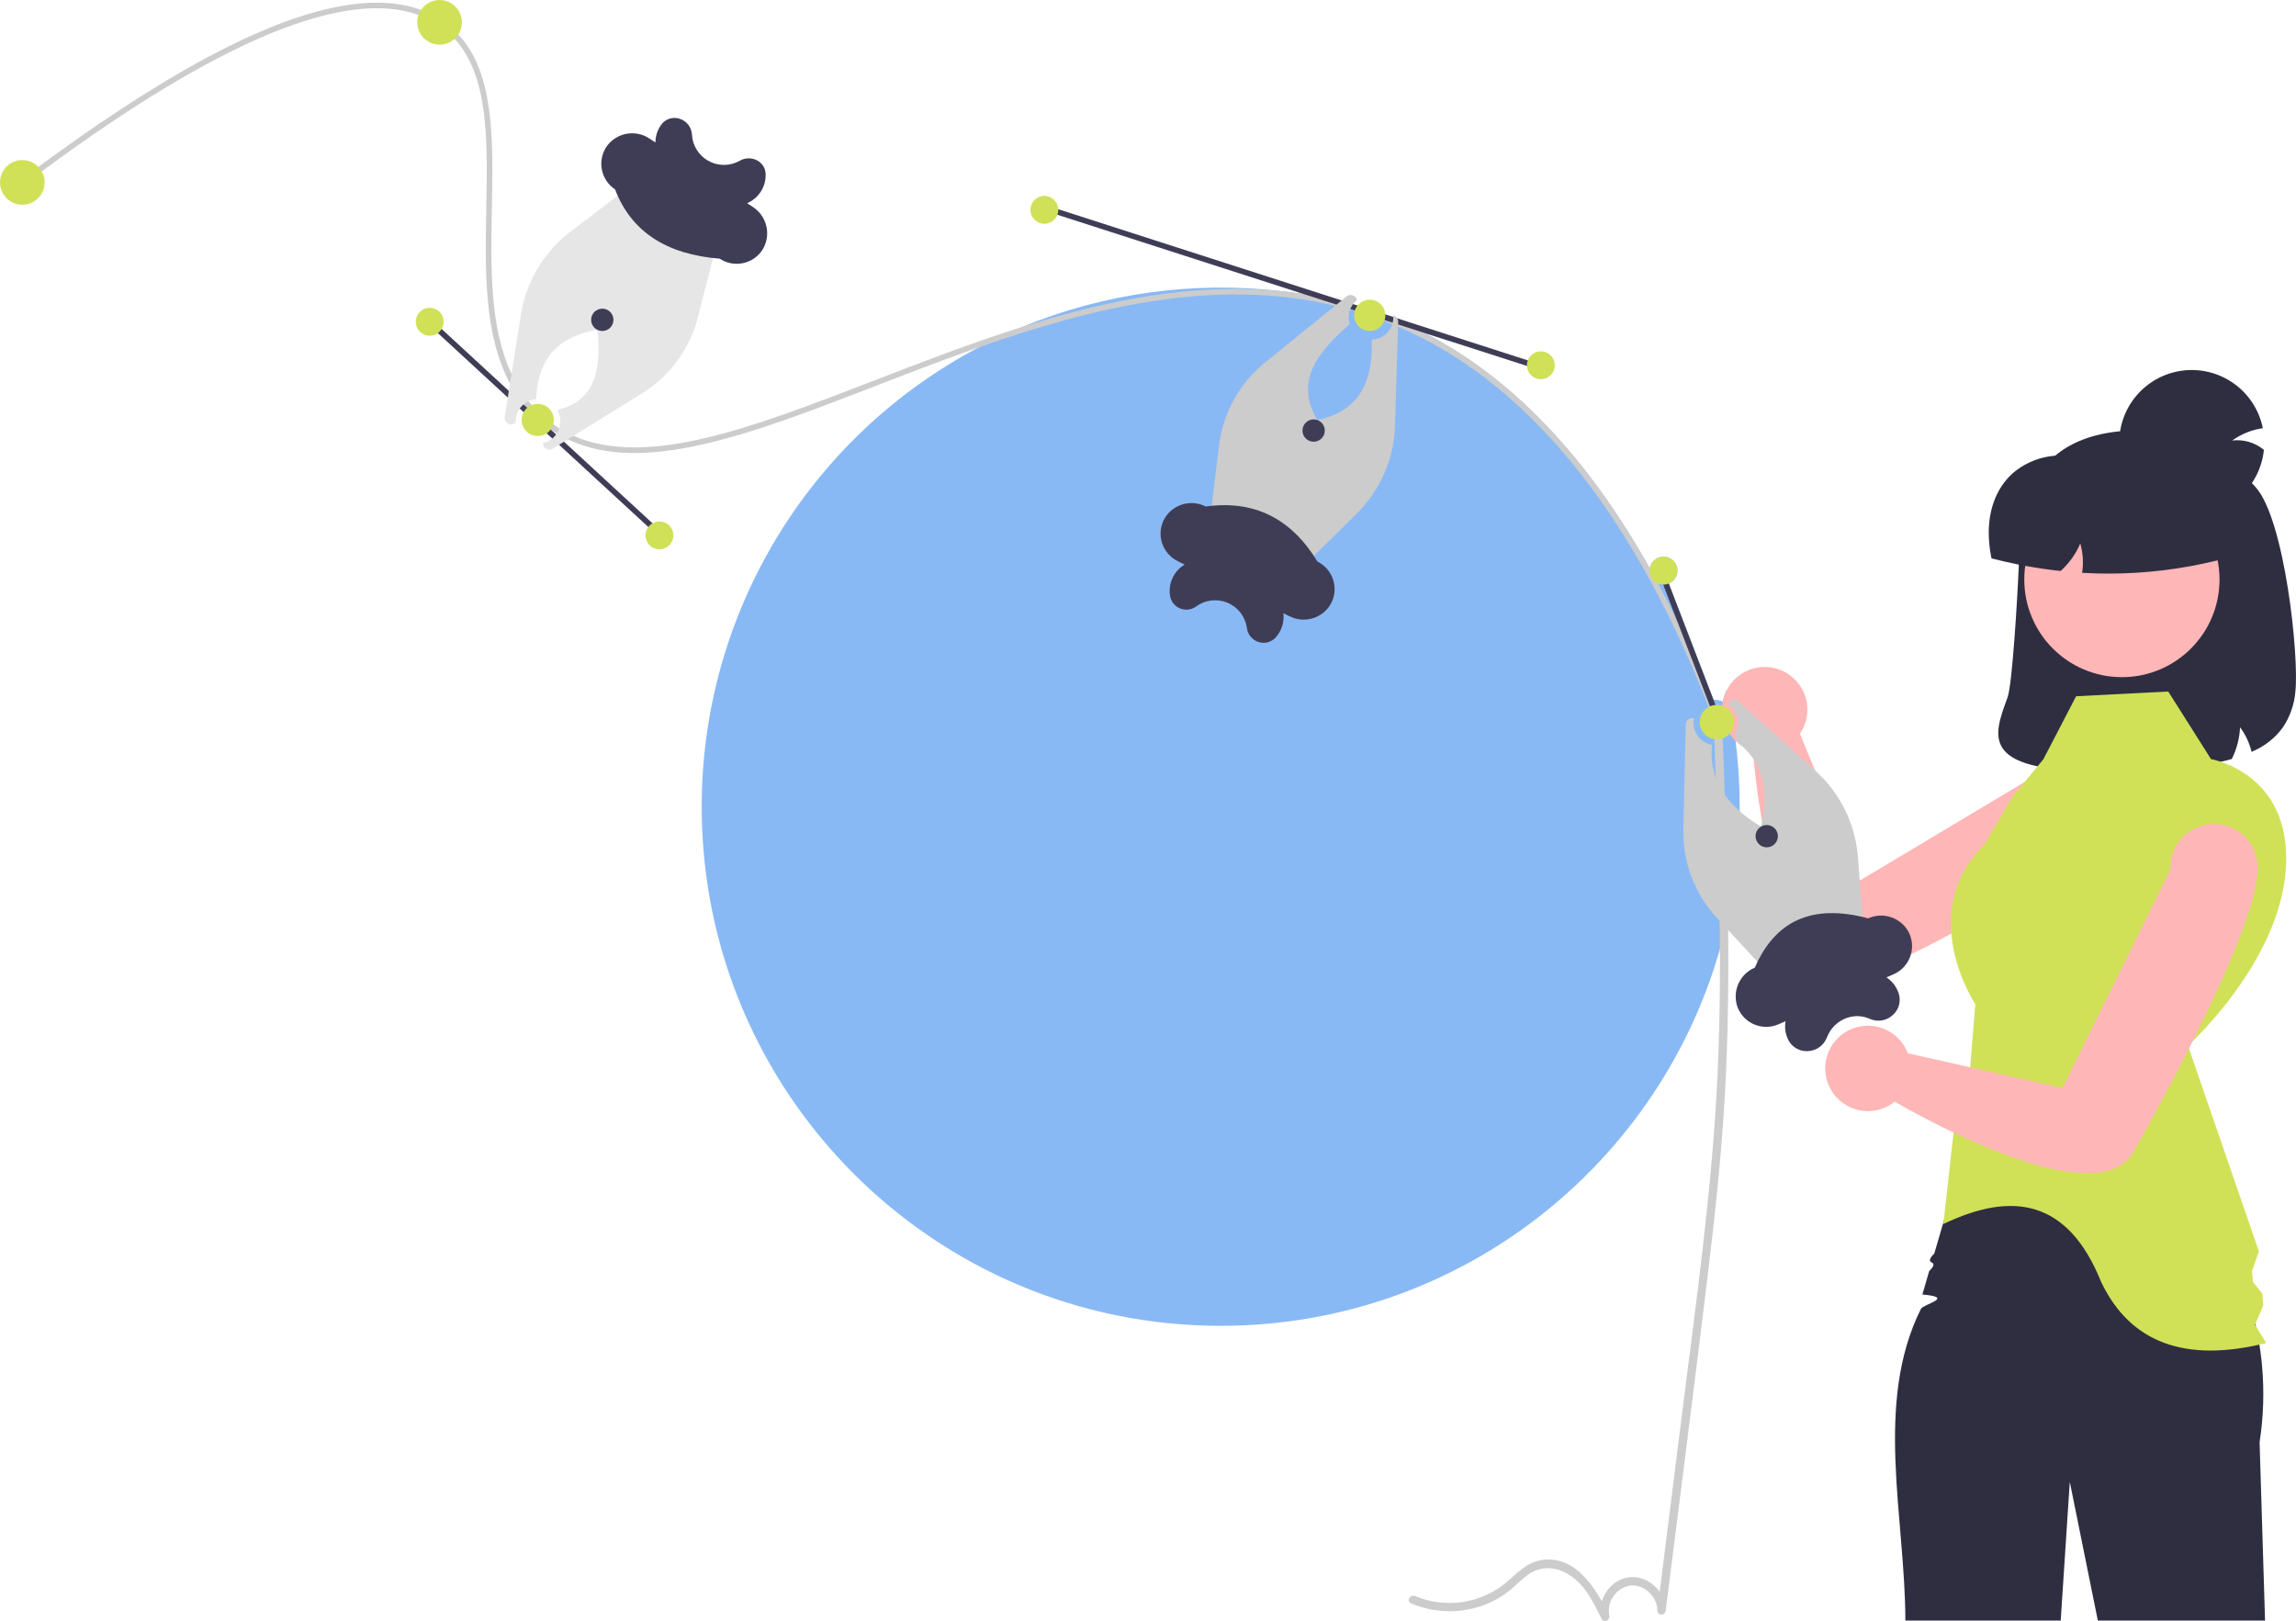 <svg width="483" height="341" viewBox="0 0 483 341" fill="none" xmlns="http://www.w3.org/2000/svg">
<g clip-path="url(#clip0_1_79)">
<path d="M365.974 169.7C365.979 178.245 364.984 186.761 363.01 195.075C351.569 243.147 308.355 278.902 256.794 278.902C196.498 278.902 147.614 230.008 147.614 169.7C147.608 149.809 153.035 130.294 163.309 113.263C173.582 96.232 188.312 82.331 205.908 73.061C205.914 73.061 205.92 73.056 205.925 73.056C208.884 71.488 211.924 70.059 215.047 68.769C232.319 61.655 251.121 59.067 269.672 61.249C271.263 61.437 272.848 61.66 274.415 61.912C276.969 62.329 279.489 62.832 281.976 63.421C282.604 63.562 283.226 63.714 283.842 63.879C283.966 63.908 284.083 63.944 284.206 63.973C284.33 64.002 284.447 64.032 284.564 64.067H284.57C284.805 64.126 285.04 64.184 285.275 64.249C285.85 64.407 286.425 64.566 287 64.736C288.779 65.241 290.538 65.795 292.278 66.398C292.553 66.492 292.823 66.586 293.099 66.679C293.24 66.732 293.375 66.779 293.516 66.832C293.663 66.879 293.804 66.932 293.95 66.985C297.857 68.397 301.679 70.034 305.397 71.887L299.673 70.043C317.982 79.432 333.831 96.006 347.055 119.555C347.154 118.968 347.429 118.424 347.843 117.997C348.257 117.57 348.791 117.278 349.375 117.161C349.958 117.044 350.564 117.107 351.111 117.341C351.658 117.576 352.121 117.971 352.438 118.474C352.517 118.6 352.586 118.731 352.644 118.868C352.797 119.222 352.88 119.602 352.886 119.988C352.893 120.374 352.823 120.757 352.681 121.116C352.539 121.475 352.328 121.802 352.06 122.079C351.792 122.356 351.471 122.578 351.117 122.731C351.097 122.741 351.075 122.749 351.053 122.754L360.456 147.208C361.129 147.184 361.799 147.31 362.417 147.577C362.571 146.762 362.842 145.973 363.221 145.235C363.409 146.045 363.585 146.861 363.755 147.683C363.814 147.988 363.879 148.288 363.931 148.593V148.599C364.254 150.214 364.536 151.844 364.777 153.49C364.8 153.625 364.818 153.754 364.841 153.889V153.895C364.935 154.541 365.023 155.192 365.105 155.844C365.54 159.29 365.812 162.786 365.921 166.33C365.956 167.451 365.974 168.573 365.974 169.7Z" fill="#89B9F5"/>
<path d="M360.523 152.48C361.475 176.856 362.429 201.272 361.329 225.66C360.237 249.88 356.792 273.926 353.774 297.959L348.646 338.798H350.407C350.412 334.76 346.562 331.205 342.499 331.83C338.615 332.427 335.989 336.579 336.846 340.345L338.455 339.667C335.779 334.268 331.658 327.288 324.557 328.134C321.219 328.532 319.069 331.049 316.634 333.08C314.011 335.193 310.865 336.556 307.531 337.026C304.196 337.495 300.797 337.053 297.693 335.747C296.664 335.299 295.766 336.816 296.804 337.267C299.552 338.45 302.524 339.021 305.514 338.94C308.505 338.859 311.442 338.127 314.121 336.797C315.466 336.122 316.727 335.293 317.879 334.325C319.098 333.308 320.195 332.133 321.498 331.218C324.332 329.227 327.659 329.611 330.447 331.505C333.575 333.63 335.306 337.27 336.935 340.556C337.394 341.482 338.757 340.815 338.544 339.877C338.278 338.488 338.566 337.05 339.347 335.871C340.127 334.691 341.339 333.865 342.722 333.568C345.752 333.054 348.65 335.825 348.646 338.798C348.644 339.964 350.27 339.89 350.407 338.798C353.45 314.567 356.605 290.346 359.508 266.097C360.94 254.142 362.194 242.16 362.865 230.135C363.544 217.956 363.678 205.753 363.525 193.559C363.353 179.86 362.819 166.169 362.284 152.48C362.24 151.35 360.479 151.345 360.523 152.48Z" fill="#CCCCCC"/>
<path d="M442.811 175.706C432.459 183.23 421.669 190.131 410.497 196.372C407.445 198.051 404.451 199.595 401.634 200.905C397.267 202.936 393.316 204.41 390.228 204.956L390.223 204.962C389.771 205.044 389.33 205.102 388.914 205.144C385.08 205.514 381.94 203.212 379.381 199.431C375.812 194.171 373.364 186.045 371.715 178.248C371.386 176.71 371.092 175.189 370.829 173.704C369.596 166.84 368.98 160.77 368.727 157.905C367.564 157.569 366.481 157 365.546 156.232V156.225C365.392 156.106 365.245 155.979 365.105 155.844C364.786 155.546 364.489 155.224 364.219 154.881C362.941 153.297 362.247 151.321 362.253 149.286C362.252 147.878 362.584 146.49 363.221 145.235V145.229C363.775 144.133 364.549 143.162 365.493 142.377C366.437 141.591 367.533 141.008 368.712 140.663C369.89 140.318 371.127 140.219 372.346 140.371C373.565 140.524 374.739 140.925 375.797 141.55C376.854 142.174 377.772 143.009 378.494 144.003C379.216 144.997 379.726 146.128 379.994 147.327C380.261 148.526 380.279 149.767 380.048 150.974C379.816 152.18 379.339 153.326 378.647 154.341L381.811 162.067L381.817 162.073L391.197 184.959V184.965L391.297 185.205L425.947 164.486L430.784 161.592L431.717 161.034C433.575 159.602 435.909 158.934 438.243 159.167C440.577 159.399 442.734 160.515 444.273 162.285H444.279C445.106 163.244 445.726 164.363 446.102 165.572C446.478 166.782 446.601 168.056 446.463 169.315C446.326 170.574 445.93 171.791 445.302 172.89C444.674 173.99 443.826 174.948 442.811 175.706Z" fill="#FFB6B6"/>
<path d="M362.382 153.079L361.284 153.49C360.527 151.458 359.756 149.46 358.971 147.495C342.688 106.697 320.899 80.242 294.091 68.711C293.686 68.535 293.281 68.365 292.87 68.2C292.325 67.971 291.773 67.748 291.221 67.543C290.329 67.19 289.425 66.861 288.521 66.55C287.312 66.133 286.101 65.748 284.887 65.394C284.594 65.306 284.294 65.218 284.001 65.141C282.95 64.842 281.906 64.566 280.855 64.325C255.772 58.319 230.086 64.578 205.925 73.056C205.92 73.056 205.914 73.061 205.908 73.061C198.529 75.651 191.286 78.451 184.254 81.169C158.25 91.221 135.387 100.057 119.45 92.418C118.84 92.131 118.241 91.814 117.654 91.473C117.02 91.103 116.392 90.704 115.781 90.281C115.705 90.229 115.629 90.175 115.558 90.117C114.901 89.647 114.255 89.142 113.627 88.602C112.694 87.799 111.817 86.932 111.003 86.007C110.845 85.831 110.686 85.655 110.534 85.473C110.504 85.432 110.469 85.391 110.44 85.355C109.237 83.903 108.183 82.333 107.293 80.67C101.788 70.455 102.046 56.951 102.298 43.8C102.568 29.568 102.832 16.035 95.636 8.162C94.606 7.026 93.434 6.028 92.149 5.191C90.867 4.35 89.49 3.665 88.046 3.148C72.567 -2.465 45.953 8.579 8.779 36.056C7.546 36.966 6.308 37.893 5.051 38.839L4.341 37.899C5.597 36.954 6.842 36.021 8.075 35.11C25.655 22.124 41.016 12.706 53.801 7.076C68.417 0.635 80.081 -1.032 88.569 2.091C90.054 2.632 91.472 3.341 92.795 4.205C94.118 5.07 95.332 6.091 96.411 7.246C104.018 15.419 103.748 29.263 103.472 43.817C103.237 56.188 102.991 68.875 107.61 78.674C108.633 80.872 109.94 82.927 111.496 84.786C111.59 84.897 111.69 85.009 111.784 85.121C112.594 86.045 113.466 86.912 114.396 87.716C114.942 88.191 115.505 88.632 116.081 89.048C116.751 89.537 117.446 89.99 118.165 90.404C118.969 90.875 119.8 91.298 120.653 91.673C136.144 98.507 158.479 89.87 183.831 80.071C193.88 76.185 204.341 72.145 215.047 68.769C232.839 63.157 251.312 59.382 269.672 61.248C271.14 61.39 272.613 61.577 274.081 61.806C276.728 62.206 279.37 62.728 282.005 63.392C282.622 63.544 283.232 63.709 283.843 63.879C284.083 63.938 284.318 64.008 284.559 64.079C284.794 64.143 285.034 64.208 285.269 64.278C286.478 64.636 287.693 65.024 288.902 65.441C289.93 65.799 290.957 66.174 291.972 66.568C292.342 66.715 292.718 66.861 293.093 67.02C293.428 67.155 293.769 67.296 294.103 67.437C295.981 68.235 297.842 69.098 299.674 70.043C317.982 79.431 333.831 96.006 347.055 119.555C347.642 120.6 348.229 121.662 348.805 122.743C350.161 125.261 351.485 127.856 352.779 130.528C355.344 135.8 357.792 141.366 360.122 147.225C360.656 148.552 361.18 149.897 361.695 151.259C361.924 151.863 362.153 152.468 362.382 153.079Z" fill="#CCCCCC"/>
<path d="M4.697 43.065C7.291 43.065 9.393 40.962 9.393 38.368C9.393 35.774 7.291 33.671 4.697 33.671C2.104 33.671 0.001 35.774 0.001 38.368C0.001 40.962 2.104 43.065 4.697 43.065Z" fill="#D0E157"/>
<path d="M92.472 9.395C95.065 9.395 97.167 7.292 97.167 4.698C97.167 2.104 95.065 0.001 92.472 0.001C89.878 0.001 87.776 2.104 87.776 4.698C87.776 7.292 89.878 9.395 92.472 9.395Z" fill="#D0E157"/>
<path d="M90.799 67.262L90.003 68.126L139.098 113.363L139.893 112.499L90.799 67.262Z" fill="#3F3D56"/>
<path d="M90.4 70.629C92.021 70.629 93.335 69.314 93.335 67.693C93.335 66.072 92.021 64.757 90.4 64.757C88.779 64.757 87.465 66.072 87.465 67.693C87.465 69.314 88.779 70.629 90.4 70.629Z" fill="#D0E157"/>
<path d="M138.78 34.441L130.867 40.465L120.037 48.714C114.422 52.972 110.677 59.241 109.588 66.204L107.61 78.674L107.293 80.67L107.047 82.232L106.83 83.629L106.178 87.722C106.131 88.006 106.177 88.298 106.309 88.555C106.44 88.812 106.651 89.019 106.909 89.147C107.167 89.275 107.46 89.317 107.744 89.266C108.028 89.215 108.288 89.075 108.486 88.865C108.426 87.649 108.844 86.457 109.648 85.543C110.453 84.63 111.583 84.066 112.796 83.971C113.105 74.788 118.087 70.683 125.637 69.368L125.713 69.28L125.66 69.386C126.868 79.485 123.826 84.708 117.49 86.154L117.331 86.479C117.383 86.577 117.435 86.675 117.48 86.778C117.757 87.413 117.89 88.101 117.869 88.794C117.848 89.486 117.674 90.165 117.36 90.783C117.045 91.4 116.598 91.94 116.05 92.364C115.502 92.787 114.867 93.084 114.191 93.233C114.188 93.356 114.201 93.479 114.232 93.599C114.288 93.801 114.39 93.988 114.531 94.145C114.672 94.302 114.847 94.423 115.042 94.501C115.238 94.578 115.449 94.609 115.659 94.591C115.868 94.573 116.071 94.507 116.251 94.397L117.607 93.558L118.646 92.917L119.45 92.418L120.653 91.673L135.017 82.79C140.902 79.162 145.14 73.383 146.833 66.679L150.237 53.287L152.691 43.647L138.78 34.441Z" fill="#E6E6E6"/>
<path d="M138.723 115.561C140.344 115.561 141.658 114.246 141.658 112.625C141.658 111.004 140.344 109.69 138.723 109.69C137.102 109.69 135.788 111.004 135.788 112.625C135.788 114.246 137.102 115.561 138.723 115.561Z" fill="#D0E157"/>
<path d="M391.872 194L391.197 184.965V184.959L390.857 180.42C390.345 173.393 387.13 166.838 381.887 162.132L381.817 162.073L381.811 162.067L365.704 147.548C365.489 147.347 365.213 147.224 364.919 147.197C364.626 147.171 364.332 147.243 364.084 147.401C363.959 147.476 363.848 147.571 363.755 147.683C363.645 147.815 363.562 147.967 363.511 148.132C364.514 148.783 365.23 149.794 365.512 150.956C365.794 152.119 365.621 153.346 365.028 154.384L365.546 156.226V156.232C370.919 160.245 372.23 166.29 370.482 173.862L370.518 173.98L370.459 173.88C363.555 169.773 359.427 164.365 360.128 156.69C359.508 156.58 358.916 156.347 358.389 156.004C357.861 155.661 357.407 155.214 357.056 154.692C356.704 154.17 356.461 153.582 356.341 152.964C356.222 152.345 356.228 151.709 356.36 151.093C356.236 151.055 356.107 151.035 355.978 151.036C355.859 151.034 355.74 151.05 355.626 151.083C355.341 151.153 355.087 151.317 354.906 151.548C354.724 151.778 354.624 152.063 354.622 152.357L354.129 174.42C353.96 181.331 356.493 188.036 361.19 193.108L363.01 195.075L370.564 203.259L377.309 210.569L390.223 204.962L390.228 204.956L392.612 203.923L391.872 194Z" fill="#CCCCCC"/>
<path d="M113.12 91.726C114.989 91.726 116.503 90.212 116.503 88.343C116.503 86.474 114.989 84.959 113.12 84.959C111.252 84.959 109.737 86.474 109.737 88.343C109.737 90.212 111.252 91.726 113.12 91.726Z" fill="#D0E157"/>
<path d="M126.701 69.627C127.998 69.627 129.049 68.576 129.049 67.279C129.049 65.982 127.998 64.93 126.701 64.93C125.405 64.93 124.353 65.982 124.353 67.279C124.353 68.576 125.405 69.627 126.701 69.627Z" fill="#3F3D56"/>
<path d="M361.977 151.153L361.695 151.258L360.879 151.576L359.271 147.395L352.79 130.551L352.779 130.528L349.879 122.977H349.873L348.946 120.558L350.043 120.136L351.053 122.754L360.457 147.207L361.977 151.153Z" fill="#3F3D56"/>
<path d="M351.117 122.731C351.097 122.741 351.075 122.749 351.053 122.754C350.681 122.908 350.281 122.984 349.879 122.977H349.873C349.505 122.965 349.143 122.886 348.805 122.743C348.113 122.448 347.561 121.9 347.261 121.21C347.032 120.69 346.96 120.115 347.055 119.555C347.154 118.968 347.429 118.424 347.843 117.997C348.257 117.569 348.791 117.278 349.375 117.161C349.958 117.044 350.564 117.107 351.111 117.341C351.658 117.576 352.121 117.971 352.438 118.474C352.517 118.6 352.586 118.731 352.644 118.868C352.797 119.222 352.88 119.602 352.886 119.988C352.893 120.374 352.823 120.757 352.681 121.116C352.539 121.475 352.328 121.802 352.06 122.079C351.792 122.356 351.471 122.578 351.117 122.731Z" fill="#D0E157"/>
<path d="M364.478 153.384C364.473 153.402 364.465 153.419 364.455 153.434V153.439C364.329 153.712 364.168 153.968 363.975 154.199C363.612 154.643 363.148 154.994 362.622 155.222C362.039 155.476 361.399 155.573 360.767 155.503V155.498C360.136 155.426 359.535 155.189 359.025 154.811C358.515 154.433 358.113 153.927 357.861 153.344C357.569 152.681 357.485 151.945 357.621 151.234C357.729 150.653 357.978 150.106 358.347 149.644C358.715 149.181 359.192 148.816 359.735 148.582C359.798 148.554 359.866 148.527 359.929 148.505C360.006 148.477 360.083 148.45 360.16 148.427C360.375 148.364 360.594 148.32 360.817 148.296C360.902 148.287 360.988 148.283 361.074 148.283C361.593 148.265 362.11 148.362 362.586 148.568C362.88 148.691 363.157 148.853 363.41 149.048V149.052C363.532 149.143 363.647 149.243 363.754 149.351V149.356C364.068 149.675 364.321 150.05 364.5 150.46C364.702 150.922 364.804 151.421 364.8 151.925C364.796 152.428 364.686 152.926 364.478 153.384Z" fill="#D0E157"/>
<path d="M371.659 178.247C372.956 178.247 374.007 177.195 374.007 175.898C374.007 174.601 372.956 173.55 371.659 173.55C370.362 173.55 369.311 174.601 369.311 175.898C369.311 177.195 370.362 178.247 371.659 178.247Z" fill="#3F3D56"/>
<path d="M324.556 76.825L324.198 77.94L321.21 76.977L305.397 71.887L299.674 70.043L294.103 68.253L292.959 67.883L291.344 67.36L284.923 65.294L284.048 65.018L281.154 64.084L274.416 61.912L274.081 61.806L222.437 45.179L219.28 44.164L219.638 43.048L222.625 44.011L282.24 63.204L284.629 63.973L285.298 64.184L287.001 64.736L292.231 66.415L293.099 66.697L293.933 66.967L321.398 75.809L324.556 76.825Z" fill="#3F3D56"/>
<path d="M294.103 67.437C294.081 67.278 294.029 67.124 293.95 66.985L293.933 66.967C293.768 66.683 293.501 66.471 293.187 66.374C293.154 66.361 293.118 66.353 293.082 66.351H293.08C293.138 66.986 293.066 67.627 292.868 68.234C292.67 68.841 292.35 69.4 291.927 69.879C291.505 70.358 290.989 70.745 290.412 71.017C289.835 71.289 289.208 71.44 288.57 71.461L288.568 71.465C288.881 80.142 286.045 86.493 277.145 88.367L277.074 88.467L277.11 88.356C272.233 80.046 277.311 73.954 283.934 68.206C283.645 67.302 283.636 66.332 283.909 65.424C284.182 64.515 284.724 63.71 285.463 63.115L285.462 63.11C285.387 62.78 285.19 62.49 284.911 62.3C284.673 62.127 284.385 62.039 284.092 62.049C283.798 62.058 283.517 62.165 283.291 62.353L282.24 63.204L282.005 63.392L281.976 63.421L281.154 64.084L280.855 64.325L266.139 76.243C260.761 80.583 257.286 86.849 256.453 93.71L254.769 107.431L253.554 117.306L268.516 124.68L275.607 117.699L285.304 108.147C290.337 103.215 293.262 96.522 293.463 89.477L294.091 68.711L294.103 68.253L294.121 67.701C294.121 67.613 294.115 67.524 294.103 67.437Z" fill="#CCCCCC"/>
<path d="M219.693 47.079C221.314 47.079 222.628 45.765 222.628 44.144C222.628 42.522 221.314 41.208 219.693 41.208C218.072 41.208 216.758 42.522 216.758 44.144C216.758 45.765 218.072 47.079 219.693 47.079Z" fill="#D0E157"/>
<path d="M324.142 79.779C325.763 79.779 327.077 78.464 327.077 76.843C327.077 75.222 325.763 73.907 324.142 73.907C322.522 73.907 321.207 75.222 321.207 76.843C321.207 78.464 322.522 79.779 324.142 79.779Z" fill="#D0E157"/>
<path d="M276.347 92.924C277.644 92.924 278.695 91.873 278.695 90.576C278.695 89.279 277.644 88.227 276.347 88.227C275.051 88.227 273.999 89.279 273.999 90.576C273.999 91.873 275.051 92.924 276.347 92.924Z" fill="#3F3D56"/>
<path d="M474.515 102.487C474.25 102.194 473.986 101.912 473.716 101.63C467.077 94.649 458.402 90.51 450.301 90.51C448.798 90.51 447.36 90.579 445.987 90.716C440.299 91.273 435.75 92.988 432.339 95.859C427.303 100.098 424.779 106.828 424.767 116.05C424.767 116.561 424.738 117.511 424.691 118.774C424.391 126.13 423.3 144.055 422.319 146.708C420.729 151.03 419.349 154.764 421.404 157.588C422.601 159.238 424.955 160.435 428.63 161.21C429.305 161.357 430.021 161.486 430.784 161.592C434.728 162.115 438.704 162.35 442.682 162.296C443.204 162.296 443.727 162.296 444.273 162.285H444.279C446.163 162.273 448.176 162.22 450.313 162.138C455.308 161.944 461.571 161.551 467.195 160.253H467.201C467.934 160.089 468.656 159.901 469.361 159.701L469.49 159.666L469.549 159.549C470.554 157.501 471.128 155.269 471.233 152.991C472.309 154.442 473.101 156.083 473.569 157.828L473.658 158.163L473.975 158.016C476.456 156.949 478.608 155.238 480.208 153.061C481.739 150.791 482.657 148.164 482.873 145.434C483.677 138.025 480.631 109.31 474.515 102.487Z" fill="#2F2E41"/>
<path d="M476.491 340.911H441.313L435.414 311.738L433.5 340.911H400.822C400.806 319.29 394.198 295.209 404.093 275.348C404.608 274.315 411.419 272.917 404.397 272.319L404.802 270.939L405.442 268.732L405.847 267.346C405.847 267.346 407.43 266.023 406.363 265.574C405.296 265.126 406.906 263.708 406.906 263.708L412.609 244.12L413.143 242.277H453.863C456.206 244.478 458.367 246.866 460.326 249.416C460.989 250.261 461.681 251.177 462.392 252.164C462.885 252.862 463.396 253.596 463.906 254.365C468.443 261.121 471.835 268.58 473.944 276.441V276.447C474.302 277.791 474.619 279.167 474.895 280.574V280.58C475.141 281.83 475.358 283.099 475.529 284.396C475.658 285.341 475.769 286.298 475.851 287.267C476.341 292.634 476.169 298.041 475.341 303.366L476.491 340.911Z" fill="#2F2E41"/>
<path d="M436.741 146.466L456.121 145.468L465.123 159.694C465.123 159.694 482.059 162.526 480.885 182.488C479.711 202.45 460.279 219.966 460.279 219.966L475.197 263.24L473.754 267.363L473.939 269.678L475.908 272.13L476.11 274.666L474.366 278.678L476.738 282.519C459.666 286.781 448.146 282.444 442.032 269.731C435.025 252.238 423.223 250.57 408.818 257.493L410.971 238.167L413.631 234.6L412.145 229.947L414.379 225.472L415.543 211.258C415.543 211.258 402.803 192.114 417.428 177.695L423.298 167.714L429.866 159.699L436.741 146.466Z" fill="#D0E157"/>
<path d="M446.376 142.449C457.717 142.449 466.911 133.253 466.911 121.91C466.911 110.566 457.717 101.37 446.376 101.37C435.034 101.37 425.84 110.566 425.84 121.91C425.84 133.253 435.034 142.449 446.376 142.449Z" fill="#FFB6B6"/>
<path d="M459.869 96.382H439.765C437.333 95.816 434.826 95.639 432.339 95.859C429.283 96.092 426.363 97.221 423.945 99.106C420.347 101.994 418.363 106.597 418.363 112.069C418.373 113.818 418.554 115.563 418.903 117.277L418.938 117.459L419.114 117.506C420.969 117.981 422.828 118.404 424.691 118.774C425.137 118.862 425.589 118.95 426.041 119.032C428.483 119.484 430.924 119.842 433.349 120.101L433.484 120.118L433.584 120.03C435.316 118.437 436.691 116.494 437.616 114.329C438.161 116.23 438.307 118.223 438.045 120.183L438.004 120.5L438.321 120.517C440.087 120.617 441.856 120.666 443.627 120.664C451.34 120.659 459.025 119.722 466.514 117.875C467.007 117.758 467.494 117.635 467.981 117.506L468.204 117.447V104.718C468.202 102.508 467.323 100.389 465.76 98.826C464.198 97.263 462.079 96.384 459.869 96.382Z" fill="#2F2E41"/>
<path d="M476.246 94.64C475.857 98.469 474.035 102.01 471.146 104.552C468.257 107.095 464.515 108.451 460.668 108.35C456.821 108.249 453.155 106.698 450.403 104.008C447.652 101.317 446.018 97.686 445.83 93.842C445.642 89.998 446.914 86.224 449.39 83.278C451.866 80.332 455.363 78.43 459.182 77.954C463 77.478 466.857 78.463 469.98 80.712C473.104 82.96 475.262 86.306 476.023 90.079C473.694 90.407 471.48 91.297 469.572 92.674C470.736 92.53 471.918 92.621 473.046 92.943C474.175 93.265 475.227 93.81 476.14 94.546C476.176 94.576 476.211 94.605 476.246 94.64Z" fill="#2F2E41"/>
<path d="M154.964 55.495C153.701 55.494 152.467 55.12 151.416 54.42C140.15 53.522 132.772 48.699 129.388 39.84C128.652 39.351 128.024 38.717 127.542 37.977C127.06 37.237 126.735 36.406 126.585 35.535C126.434 34.663 126.465 33.769 126.677 32.909C126.888 32.049 127.276 31.242 127.815 30.54C128.848 29.232 130.339 28.365 131.986 28.113C133.633 27.862 135.314 28.245 136.691 29.185L137.879 29.971C137.882 28.72 138.254 27.497 138.948 26.455L139.032 26.33C139.438 25.72 140.029 25.256 140.719 25.007C141.408 24.758 142.159 24.736 142.861 24.945C143.612 25.153 144.277 25.593 144.763 26.202C145.249 26.811 145.53 27.558 145.565 28.336C145.583 28.636 145.62 28.935 145.676 29.23C145.881 30.282 146.333 31.27 146.995 32.112C147.657 32.954 148.51 33.626 149.484 34.073C150.457 34.52 151.523 34.729 152.593 34.682C153.664 34.635 154.707 34.334 155.638 33.803C156.198 33.483 156.83 33.313 157.475 33.307C158.12 33.301 158.755 33.46 159.321 33.77C159.834 34.046 160.266 34.453 160.572 34.95C160.878 35.446 161.047 36.014 161.063 36.597C161.11 37.894 160.764 39.175 160.071 40.272C159.378 41.369 158.369 42.231 157.178 42.745L158.372 43.536C159.814 44.468 160.835 45.925 161.219 47.599C161.604 49.272 161.32 51.03 160.429 52.497C159.971 53.224 159.372 53.85 158.667 54.34C157.962 54.83 157.165 55.174 156.325 55.35C155.878 55.446 155.422 55.495 154.964 55.495Z" fill="#3F3D56"/>
<path d="M265.823 135.225C265.477 135.225 265.133 135.173 264.802 135.071C264.142 134.872 263.555 134.485 263.111 133.958C262.667 133.431 262.387 132.786 262.303 132.102L262.292 132.023C262.12 130.87 261.652 129.782 260.935 128.864C260.218 127.947 259.275 127.23 258.199 126.784C257.123 126.339 255.95 126.179 254.793 126.321C253.637 126.464 252.538 126.903 251.602 127.596C251.124 127.94 250.567 128.158 249.982 128.228C249.398 128.298 248.805 128.219 248.259 127.997C247.714 127.776 247.233 127.42 246.863 126.962C246.493 126.504 246.245 125.96 246.142 125.38C245.926 124.096 246.105 122.777 246.653 121.596C247.202 120.415 248.095 119.428 249.215 118.765L247.747 118.042C246.956 117.65 246.253 117.101 245.681 116.428C245.11 115.754 244.682 114.971 244.424 114.127C244.163 113.28 244.081 112.389 244.183 111.509C244.284 110.629 244.566 109.78 245.012 109.015C245.872 107.587 247.241 106.538 248.843 106.08C250.445 105.623 252.162 105.79 253.645 106.549C263.85 105.132 271.646 109.08 277.15 118.134C277.941 118.526 278.645 119.075 279.216 119.748C279.788 120.422 280.216 121.205 280.474 122.049C280.734 122.896 280.816 123.787 280.715 124.667C280.614 125.546 280.331 126.396 279.885 127.161C279.026 128.589 277.657 129.637 276.055 130.095C274.452 130.553 272.736 130.385 271.252 129.627L269.974 128.997C270.129 130.239 269.915 131.499 269.358 132.62C269.104 133.138 268.781 133.619 268.399 134.051C268.078 134.418 267.682 134.714 267.238 134.916C266.794 135.119 266.311 135.224 265.823 135.225Z" fill="#3F3D56"/>
<path d="M380.085 221.122C379.244 221.132 378.418 220.895 377.71 220.441C377.002 219.986 376.442 219.334 376.101 218.565L376.062 218.476C375.559 217.33 375.405 216.06 375.62 214.826L374.119 215.479C373.332 215.821 372.485 216.002 371.626 216.013C370.768 216.024 369.917 215.863 369.122 215.541C368.326 215.219 367.603 214.741 366.994 214.136C366.386 213.531 365.904 212.811 365.577 212.018C364.955 210.417 364.981 208.638 365.65 207.057C366.319 205.476 367.578 204.218 369.16 203.55C373.364 193.84 381.071 189.984 393.005 193.187C394.523 192.501 396.245 192.416 397.823 192.95C399.402 193.484 400.719 194.597 401.51 196.064C401.918 196.849 402.16 197.711 402.219 198.594C402.278 199.478 402.153 200.364 401.852 201.197C401.554 202.028 401.089 202.79 400.486 203.435C399.883 204.08 399.154 204.595 398.345 204.949L396.844 205.601C397.892 206.286 398.715 207.264 399.21 208.414C399.282 208.579 399.347 208.746 399.404 208.914C399.678 209.713 399.71 210.576 399.496 211.394C399.282 212.211 398.831 212.947 398.2 213.509C397.56 214.109 396.757 214.507 395.892 214.652C395.027 214.797 394.139 214.683 393.338 214.325C392.494 213.951 391.582 213.757 390.659 213.753H390.626C389.384 213.782 388.174 214.147 387.123 214.808C386.072 215.469 385.219 216.402 384.655 217.509C384.522 217.755 384.403 218.008 384.301 218.268C383.981 219.099 383.419 219.815 382.689 220.323C381.958 220.832 381.092 221.11 380.202 221.121C380.163 221.122 380.124 221.122 380.085 221.122Z" fill="#3F3D56"/>
<path d="M468.304 173.713C466.899 173.306 465.418 173.24 463.983 173.521C462.548 173.801 461.2 174.42 460.052 175.326C458.903 176.231 457.988 177.398 457.38 178.728C456.773 180.059 456.492 181.515 456.56 182.976L433.879 228.879L401.339 221.571C400.666 219.797 399.448 218.282 397.861 217.243C396.274 216.204 394.399 215.694 392.504 215.787C390.61 215.88 388.793 216.57 387.315 217.76C385.837 218.949 384.774 220.576 384.277 222.407C383.781 224.238 383.877 226.18 384.552 227.953C385.227 229.726 386.446 231.24 388.034 232.277C389.623 233.314 391.499 233.822 393.393 233.727C395.288 233.632 397.103 232.939 398.58 231.748C406.321 236.207 441.408 255.44 448.854 242.255C455.113 231.172 475.297 194.455 474.938 182.282C474.882 180.335 474.209 178.457 473.017 176.917C471.824 175.377 470.174 174.255 468.304 173.713Z" fill="#FFB6B6"/>
<path d="M288.142 69.617C289.956 69.617 291.426 68.146 291.426 66.332C291.426 64.518 289.956 63.047 288.142 63.047C286.328 63.047 284.858 64.518 284.858 66.332C284.858 68.146 286.328 69.617 288.142 69.617Z" fill="#D0E157"/>
</g>
<defs>
<clipPath id="clip0_1_79">
<rect width="483" height="341" fill="white"/>
</clipPath>
</defs>
</svg>
